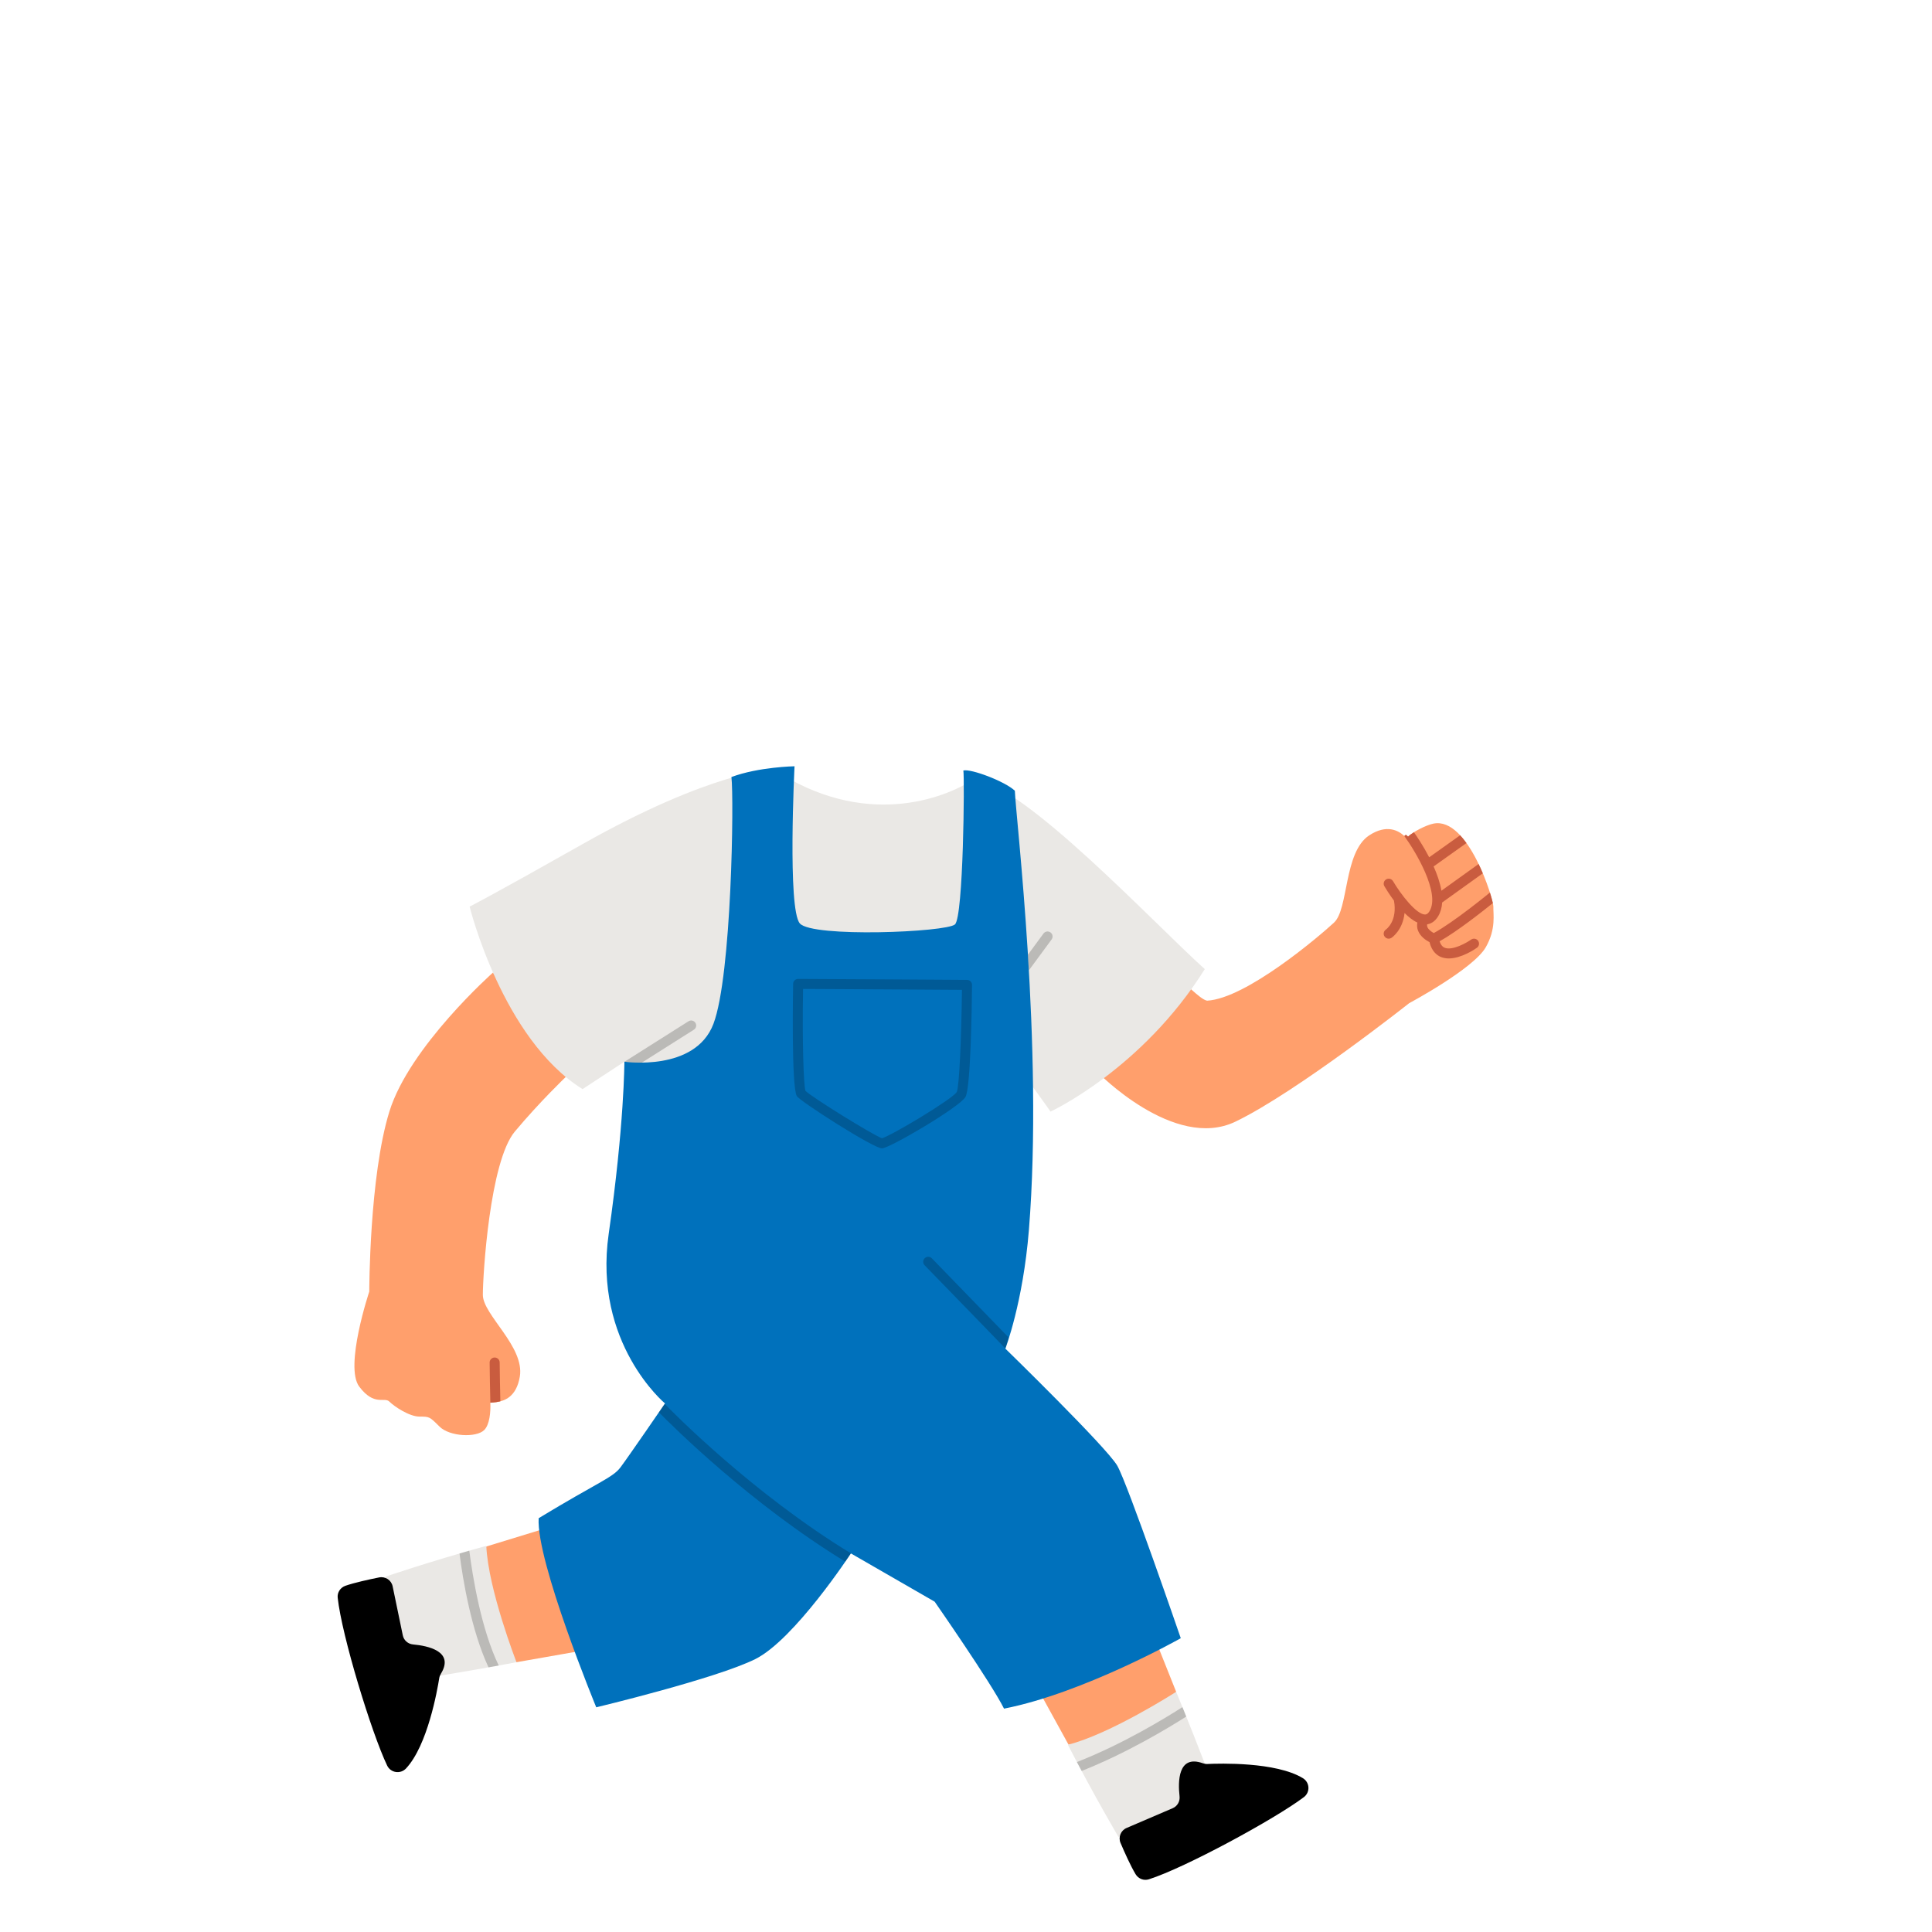 <svg xmlns="http://www.w3.org/2000/svg" xmlns:xlink="http://www.w3.org/1999/xlink" width="350" zoomAndPan="magnify" viewBox="0 0 262.5 262.5" height="350" preserveAspectRatio="xMidYMid meet" version="1.0"><defs><clipPath id="b8badb481b"><path d="M 52 104.074 L 164 104.074 L 164 250 L 52 250 Z M 52 104.074 " clip-rule="nonzero"/></clipPath><clipPath id="8008738179"><path d="M 45.805 214 L 178 214 L 178 255.574 L 45.805 255.574 Z M 45.805 214 " clip-rule="nonzero"/></clipPath><clipPath id="6991998fde"><path d="M 73 104.074 L 161 104.074 L 161 233 L 73 233 Z M 73 104.074 " clip-rule="nonzero"/></clipPath></defs><path fill="#ff9f6c" d="M 69.945 153.75 C 66.539 157.828 65.605 173.215 65.605 175.934 C 65.605 178.648 71.309 182.961 70.629 187.039 C 70.156 189.867 68.465 190.359 67.422 190.508 C 67.137 190.547 66.98 190.559 66.621 190.586 C 66.68 191.848 66.527 193.562 65.793 194.297 C 64.715 195.371 61.082 195.191 59.719 193.832 C 58.355 192.473 58.355 192.473 56.992 192.473 C 55.629 192.473 53.582 191.113 52.902 190.434 C 52.219 189.754 50.855 191.113 48.809 188.398 C 46.766 185.68 50.172 175.488 50.172 175.488 C 50.172 175.488 50.172 159.863 52.902 151.035 C 55.629 142.203 66.988 132.137 66.988 132.137 L 76.875 146.32 C 76.875 146.32 73.355 149.676 69.945 153.75 Z M 153.285 136.766 L 149.039 145.598 C 149.039 145.598 159.516 156.422 167.863 152.395 C 176.211 148.371 191.469 136.297 191.469 136.297 C 191.469 136.297 200.18 131.652 201.871 128.703 C 203.305 126.203 202.867 124.141 202.902 123.18 C 202.938 122.223 199.492 110.953 194.766 111.902 C 193.746 112.109 191.941 113.047 191.309 113.672 C 191.047 113.426 191.059 113.336 190.801 113.586 C 190.039 112.867 188.426 111.926 186.023 113.508 C 182.566 115.789 183.25 123.504 181.25 125.355 C 179.254 127.203 169.324 135.672 164.008 135.961 C 162.973 135.781 160.898 133.266 159.305 132.469 C 157.879 131.758 154.012 135.348 153.285 136.766 Z M 156.129 220.652 L 159.805 229.867 C 159.805 229.867 156.551 237.445 145.176 237.035 L 139.918 227.48 M 79.973 224.121 L 70.172 225.844 C 70.172 225.844 70.176 225.844 70.176 225.844 C 70.176 225.844 61.434 219.566 66.078 210.121 L 76.535 206.918 " fill-opacity="1" fill-rule="nonzero"/><g clip-path="url(#b8badb481b)"><path fill="#eae8e5" d="M 132.332 105.859 C 139.152 106.539 156.879 125.559 163.695 131.672 C 155.141 145.316 142.734 151.031 142.734 151.031 C 142.734 151.031 130.281 133.059 130.281 138.492 C 101.645 143.926 87.387 170.598 84.66 169.238 C 84.66 165.164 84.836 144.25 84.836 144.25 C 84.836 144.25 82.016 146.09 79.152 147.977 C 68.242 141.184 63.809 123.18 63.809 123.18 C 63.809 123.18 66.539 121.824 79.152 114.688 C 96.66 104.789 105.059 104.5 105.059 104.5 C 117.332 112.652 128.242 108.574 132.332 105.859 Z M 163.719 239.688 C 164.434 246.969 151.969 249.578 151.969 249.578 C 151.969 249.578 148.832 244.309 145.09 237.059 C 150.875 235.605 159.805 229.867 159.805 229.867 C 159.805 229.867 161.504 233.945 163.719 239.688 Z M 59.73 227.684 C 52.426 226.91 52.383 214.219 52.383 214.219 C 52.383 214.219 58.191 212.223 66.074 210.035 C 66.336 215.973 70.176 225.844 70.176 225.844 C 70.176 225.844 65.82 226.68 59.73 227.684 Z M 59.73 227.684 " fill-opacity="1" fill-rule="nonzero"/></g><path fill="#c95c3f" d="M 202.832 122.703 C 201.605 123.691 197.988 126.566 195.602 127.891 C 195.816 128.57 196.164 128.715 196.293 128.77 C 197.34 129.199 199.281 128.086 199.879 127.664 C 200.184 127.445 200.609 127.516 200.828 127.824 C 201.047 128.129 200.977 128.551 200.672 128.77 C 200.426 128.945 198.57 130.223 196.844 130.223 C 196.477 130.223 196.113 130.164 195.773 130.023 C 195.223 129.797 194.535 129.254 194.227 128.008 C 193.77 127.77 192.992 127.27 192.672 126.461 C 192.531 126.102 192.504 125.727 192.578 125.348 C 191.98 125.074 191.387 124.602 190.836 124.051 C 190.605 126.355 189.141 127.371 189.062 127.422 C 188.945 127.5 188.812 127.539 188.684 127.539 C 188.465 127.539 188.246 127.43 188.117 127.234 C 187.906 126.926 187.992 126.504 188.301 126.297 C 188.379 126.242 189.898 125.129 189.398 122.367 C 188.758 121.504 188.281 120.727 188.094 120.41 C 187.906 120.086 188.012 119.668 188.34 119.48 C 188.66 119.289 189.078 119.398 189.27 119.723 C 190.379 121.598 192.457 124.246 193.617 124.254 C 193.711 124.246 193.957 124.254 194.234 123.793 C 195.719 121.324 192.301 115.648 190.859 113.672 C 190.836 113.641 190.832 113.605 190.816 113.574 C 191.055 113.344 191.051 113.434 191.309 113.672 C 191.492 113.492 191.777 113.285 192.109 113.078 C 192.492 113.617 193.363 114.902 194.184 116.48 L 198.387 113.488 C 198.688 113.809 198.973 114.168 199.246 114.547 L 194.785 117.723 C 195.262 118.789 195.66 119.926 195.844 121.02 L 200.898 117.391 C 201.105 117.816 201.293 118.242 201.469 118.656 L 195.945 122.621 C 195.906 123.301 195.738 123.934 195.402 124.492 C 194.945 125.25 194.383 125.516 193.91 125.586 C 193.879 125.754 193.906 125.875 193.938 125.957 C 194.078 126.309 194.496 126.605 194.805 126.773 C 197.5 125.324 202.332 121.355 202.383 121.312 C 202.402 121.301 202.422 121.297 202.441 121.285 C 202.625 121.871 202.758 122.359 202.832 122.703 Z M 67.207 184.445 C 66.832 184.445 66.527 184.75 66.527 185.125 C 66.527 186.188 66.594 189.242 66.625 190.586 C 66.98 190.559 67.141 190.547 67.422 190.508 C 67.594 190.48 67.785 190.445 67.984 190.395 C 67.953 188.984 67.891 186.121 67.891 185.125 C 67.891 184.75 67.586 184.445 67.207 184.445 Z M 67.207 184.445 " fill-opacity="1" fill-rule="nonzero"/><g clip-path="url(#8008738179)"><path fill="#000000" d="M 163.41 239.566 C 160.031 238.367 160.043 242.094 160.266 244.062 C 160.344 244.75 159.969 245.406 159.332 245.68 L 153.066 248.367 C 152.277 248.707 151.91 249.617 152.25 250.406 C 152.793 251.688 153.621 253.531 154.293 254.648 C 154.664 255.266 155.406 255.562 156.098 255.34 C 161.031 253.77 173.199 247.16 177.152 244.18 C 178.039 243.512 177.969 242.172 177.02 241.598 C 173.355 239.367 165.703 239.594 164.043 239.672 C 163.828 239.68 163.613 239.641 163.41 239.566 Z M 59.91 227.402 C 61.773 224.352 58.109 223.609 56.125 223.43 C 55.434 223.367 54.863 222.867 54.727 222.191 L 53.348 215.535 C 53.176 214.695 52.355 214.156 51.512 214.324 C 50.141 214.598 48.16 215.031 46.926 215.461 C 46.246 215.703 45.805 216.367 45.883 217.082 C 46.43 222.215 50.469 235.426 52.602 239.887 C 53.078 240.883 54.41 241.086 55.168 240.277 C 58.098 237.148 59.422 229.637 59.68 228 C 59.715 227.789 59.801 227.586 59.91 227.402 Z M 59.91 227.402 " fill-opacity="1" fill-rule="nonzero"/></g><g clip-path="url(#6991998fde)"><path fill="#0071bc" d="M 107.953 104.113 C 107.953 104.113 106.98 123.516 108.672 125.465 C 110.359 127.414 128.594 126.664 129.75 125.598 C 130.906 124.535 131.066 105.664 130.891 104.688 C 131.926 104.422 136.508 106.148 137.887 107.434 C 138.02 111.156 141.797 142.258 139.797 167.113 C 139 177.008 136.598 183.238 136.598 183.238 C 136.598 183.238 150.379 196.664 151.805 199.145 C 153.227 201.625 160.43 222.582 160.43 222.582 C 160.43 222.582 147.27 230.023 136.418 232.152 C 134.641 228.605 126.992 217.621 126.992 217.621 L 115.609 211.062 C 115.609 211.062 107.961 222.758 102.625 225.418 C 97.289 228.074 81.012 231.973 81.012 231.973 C 81.012 231.973 72.832 212.125 73.188 206.277 C 81.367 201.316 83.238 200.785 84.305 199.367 C 85.371 197.949 90.352 190.684 90.352 190.684 C 90.352 190.684 80.57 182.531 82.703 167.645 C 84.836 152.758 84.836 144.25 84.836 144.25 C 84.836 144.25 94.441 145.668 96.934 139.113 C 99.422 132.555 99.734 108.41 99.379 105.574 C 103.07 104.199 107.953 104.113 107.953 104.113 Z M 107.953 104.113 C 107.953 104.113 106.98 123.516 108.672 125.465 C 110.359 127.414 128.594 126.664 129.75 125.598 C 130.906 124.535 131.066 105.664 130.891 104.688 C 131.926 104.422 136.508 106.148 137.887 107.434 C 138.02 111.156 141.797 142.258 139.797 167.113 C 139 177.008 136.598 183.238 136.598 183.238 C 136.598 183.238 150.379 196.664 151.805 199.145 C 153.227 201.625 160.43 222.582 160.43 222.582 C 160.43 222.582 147.27 230.023 136.418 232.152 C 134.641 228.605 126.992 217.621 126.992 217.621 L 115.609 211.062 C 115.609 211.062 107.961 222.758 102.625 225.418 C 97.289 228.074 81.012 231.973 81.012 231.973 C 81.012 231.973 72.832 212.125 73.188 206.277 C 81.367 201.316 83.238 200.785 84.305 199.367 C 85.371 197.949 90.352 190.684 90.352 190.684 C 90.352 190.684 80.57 182.531 82.703 167.645 C 84.836 152.758 84.836 144.25 84.836 144.25 C 84.836 144.25 94.441 145.668 96.934 139.113 C 99.422 132.555 99.734 108.41 99.379 105.574 C 103.07 104.199 107.953 104.113 107.953 104.113 Z M 107.953 104.113 " fill-opacity="1" fill-rule="nonzero"/></g><path fill="#000000" d="M 131.875 133.34 C 131.75 133.211 131.574 133.141 131.395 133.137 C 131.195 133.137 111.348 133.004 108.445 133.004 C 108.074 133.004 107.77 133.301 107.762 133.672 C 107.754 134.242 107.504 147.66 108.262 148.922 C 108.691 149.637 118.68 156.027 119.828 156.027 C 120.863 156.027 130.426 150.398 131.184 149.035 C 131.883 147.785 132.039 137.074 132.07 133.824 C 132.074 133.645 132.004 133.469 131.875 133.34 Z M 129.996 148.371 C 129.375 149.348 121.262 154.219 119.836 154.656 C 118.59 154.211 110.371 149.125 109.434 148.211 C 109.18 147.328 108.992 141.594 109.113 134.367 C 113.078 134.379 127.391 134.469 130.699 134.492 C 130.625 140.832 130.344 147.602 129.996 148.371 Z M 137.035 181.715 C 135.477 180.102 131.551 176.047 126.609 170.965 C 126.348 170.695 125.918 170.688 125.645 170.949 C 125.375 171.211 125.367 171.641 125.629 171.91 C 131.328 177.77 135.68 182.27 136.602 183.223 C 136.617 183.176 136.781 182.652 137.035 181.715 Z M 115.609 211.062 L 115.699 211.113 C 115.691 211.109 115.684 211.098 115.676 211.09 C 102.277 202.938 91.336 191.805 90.309 190.746 C 90.207 190.895 89.922 191.309 89.523 191.891 C 91.367 193.766 101.973 204.32 114.852 212.184 C 115.332 211.484 115.609 211.062 115.609 211.062 Z M 62.434 211.074 C 62.902 214.73 64.039 221.531 66.375 226.543 C 66.883 226.449 67.348 226.367 67.762 226.293 C 65.387 221.383 64.227 214.293 63.762 210.688 C 63.309 210.816 62.867 210.945 62.434 211.074 Z M 146.961 240.617 C 153.066 238.215 158.773 234.758 161.176 233.227 C 160.984 232.754 160.812 232.328 160.656 231.945 C 158.43 233.375 152.57 236.969 146.316 239.41 C 146.535 239.82 146.75 240.223 146.961 240.617 Z M 87.207 144.379 L 94.273 139.906 C 94.594 139.707 94.688 139.285 94.484 138.969 C 94.281 138.652 93.863 138.559 93.543 138.762 L 84.859 144.254 C 84.992 144.273 85.914 144.391 87.207 144.379 Z M 139.793 131.84 L 142.883 127.641 C 143.105 127.336 143.039 126.914 142.734 126.691 C 142.43 126.469 142.004 126.535 141.781 126.836 L 139.664 129.715 C 139.707 130.414 139.75 131.121 139.793 131.84 Z M 139.793 131.84 " fill-opacity="0.2" fill-rule="nonzero"/></svg>
